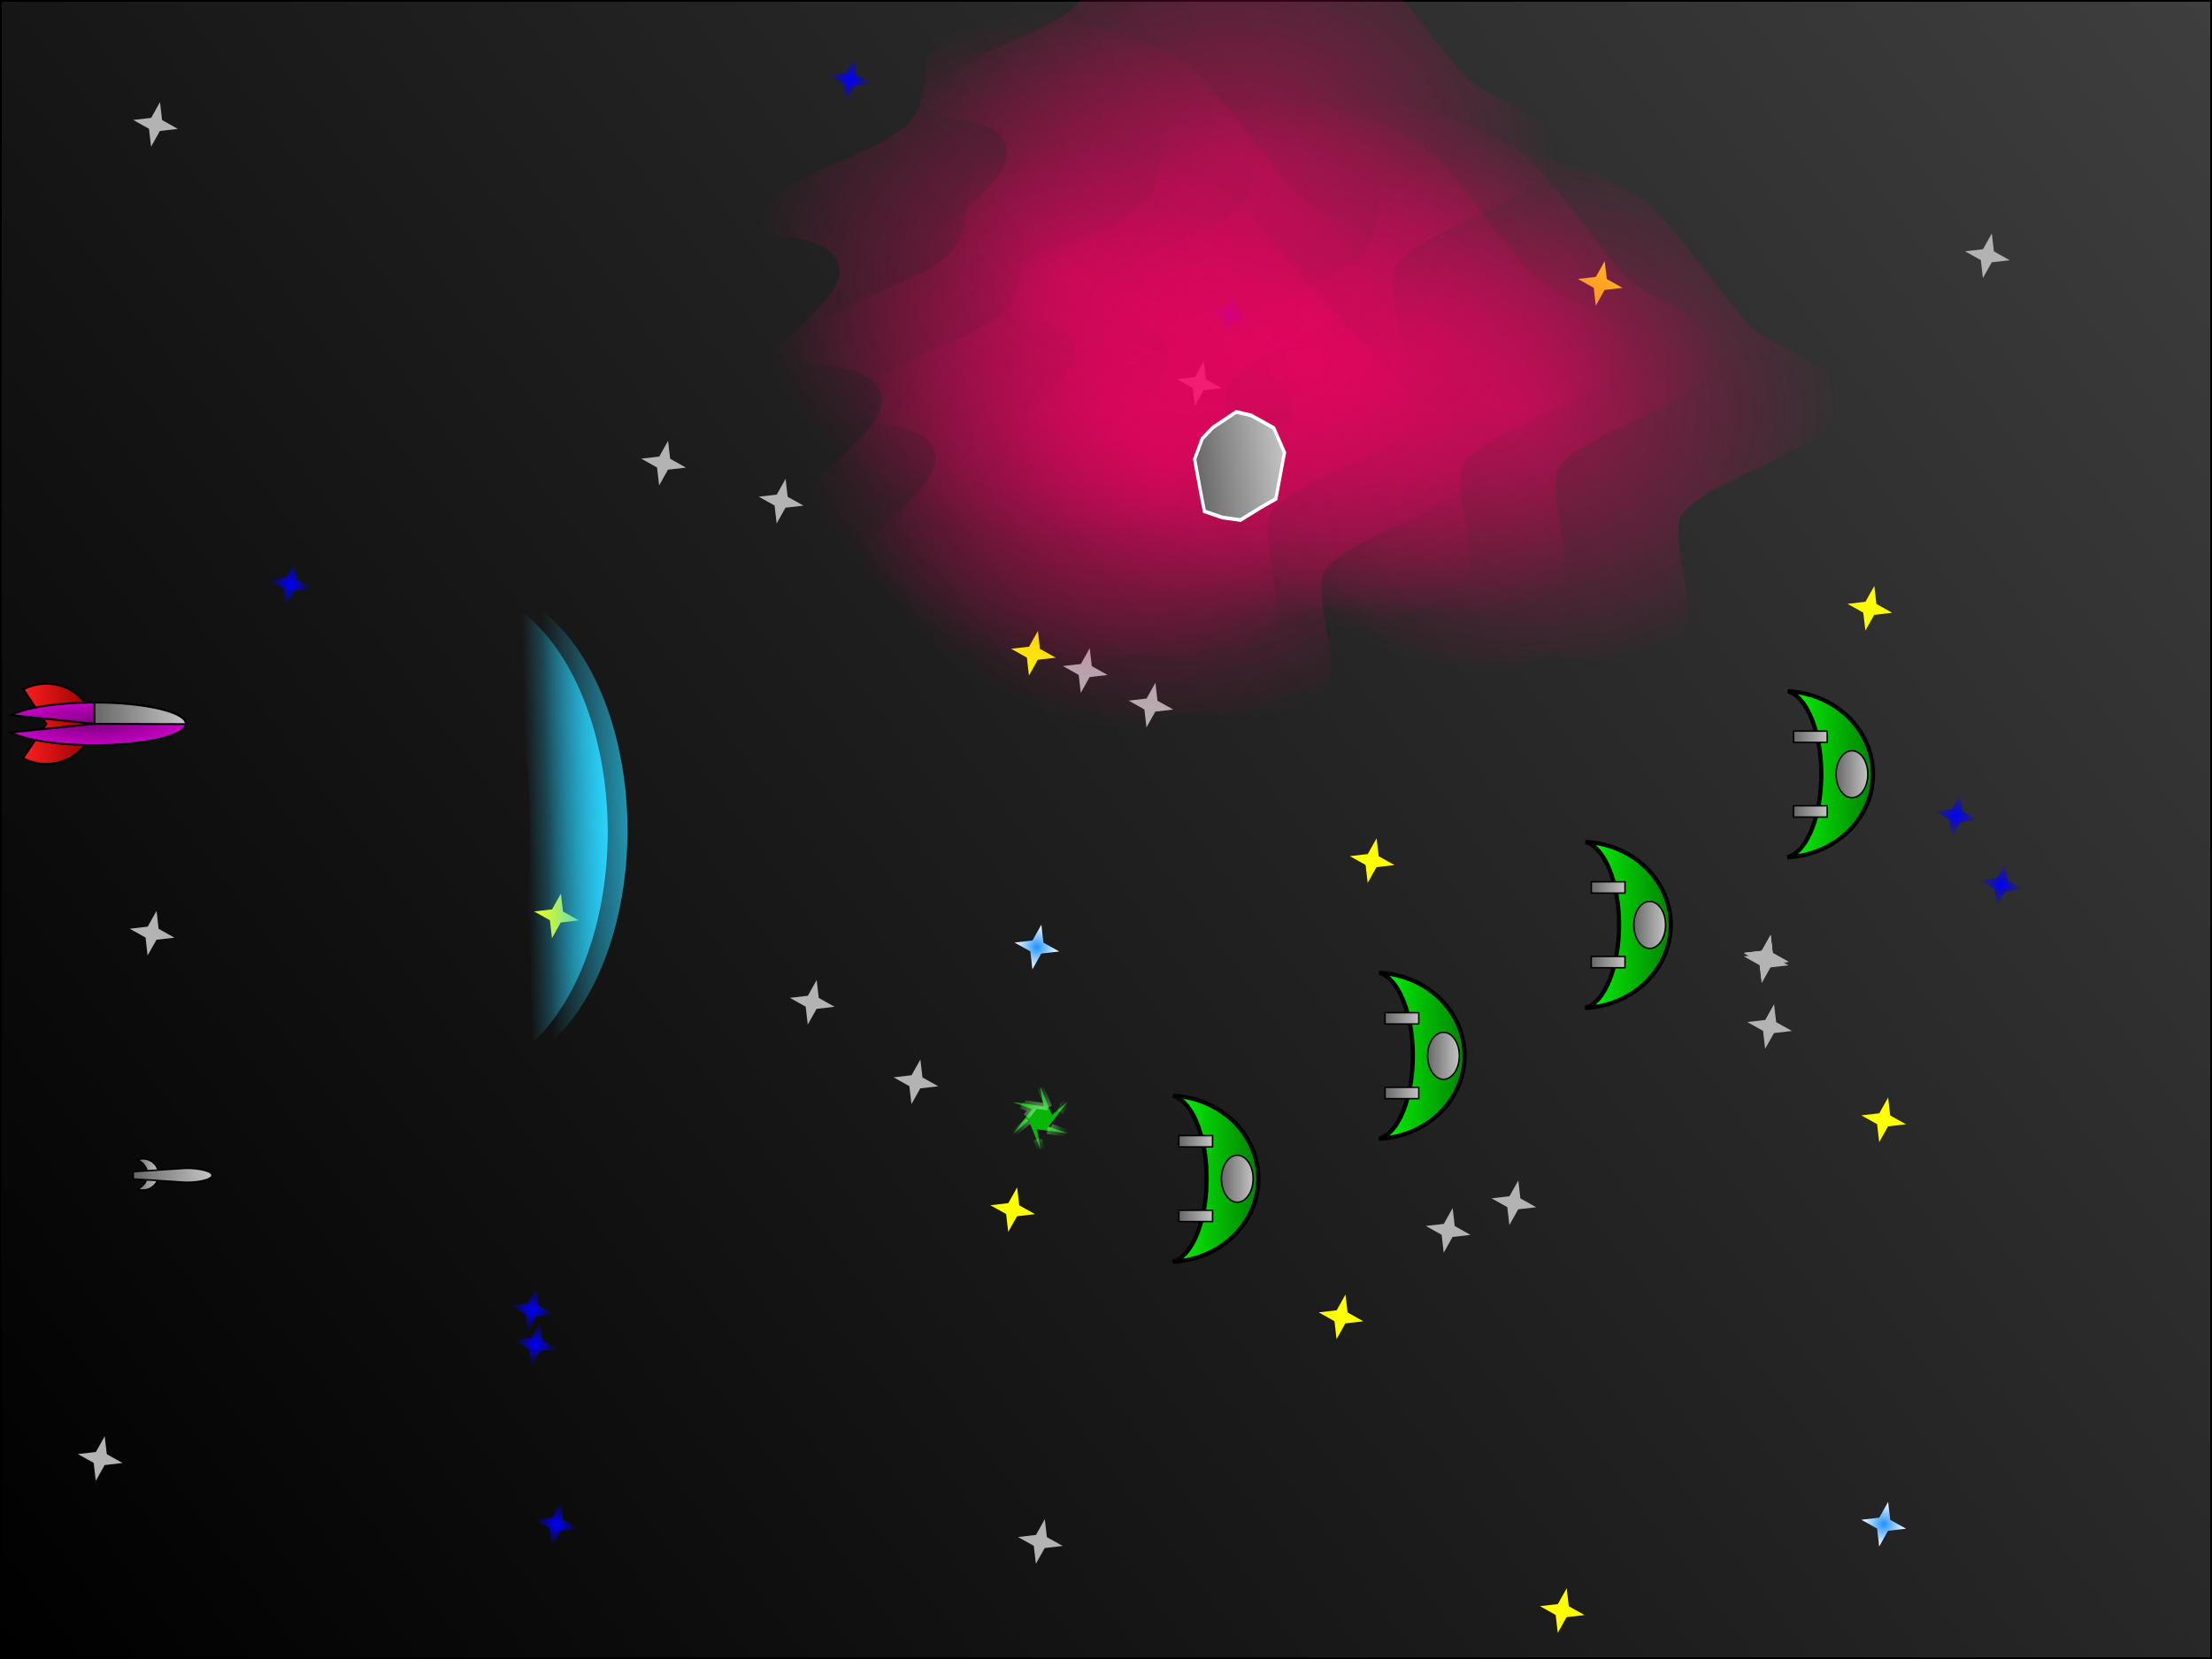 <?xml version="1.0" encoding="UTF-8" standalone="no"?>
<!-- Created with Inkscape (http://www.inkscape.org/) -->

<svg
   xmlns:osb="http://www.openswatchbook.org/uri/2009/osb"
   xmlns:dc="http://purl.org/dc/elements/1.1/"
   xmlns:cc="http://creativecommons.org/ns#"
   xmlns:rdf="http://www.w3.org/1999/02/22-rdf-syntax-ns#"
   xmlns:svg="http://www.w3.org/2000/svg"
   xmlns="http://www.w3.org/2000/svg"
   xmlns:xlink="http://www.w3.org/1999/xlink"
   xmlns:sodipodi="http://sodipodi.sourceforge.net/DTD/sodipodi-0.dtd"
   xmlns:inkscape="http://www.inkscape.org/namespaces/inkscape"
   width="640"
   height="480"
   viewBox="0 0 169.333 127"
   version="1.1"
   id="svg8"
   inkscape:version="0.92.2 (5c3e80d, 2017-08-06)"
   sodipodi:docname="ExampleScene.svg">
  <rect x="0" y="0" width="169.333" height="127" fill="#333333" stroke="none"/>
  <defs
     id="defs2">
    <linearGradient
       inkscape:collect="always"
       id="linearGradient3861">
      <stop
         style="stop-color:#d0ffcf;stop-opacity:1"
         offset="0"
         id="stop3857" />
      <stop
         style="stop-color:#65ff60;stop-opacity:0;"
         offset="1"
         id="stop3859" />
    </linearGradient>
    <linearGradient
       id="linearGradient1585"
       inkscape:collect="always">
      <stop
         id="stop1581"
         offset="0"
         style="stop-color:#2ad4ff;stop-opacity:0" />
      <stop
         id="stop1583"
         offset="1"
         style="stop-color:#2ad4ff;stop-opacity:0.683" />
    </linearGradient>
    <linearGradient
       inkscape:collect="always"
       id="linearGradient1300">
      <stop
         style="stop-color:#ff0066;stop-opacity:1;"
         offset="0"
         id="stop1296" />
      <stop
         style="stop-color:#ff0066;stop-opacity:0;"
         offset="1"
         id="stop1298" />
    </linearGradient>
    <linearGradient
       inkscape:collect="always"
       id="linearGradient1261">
      <stop
         style="stop-color:#2ad4ff;stop-opacity:0"
         offset="0"
         id="stop1257" />
      <stop
         style="stop-color:#2ad4ff;stop-opacity:1"
         offset="1"
         id="stop1259" />
    </linearGradient>
    <linearGradient
       inkscape:collect="always"
       id="linearGradient997">
      <stop
         style="stop-color:#07f807;stop-opacity:1"
         offset="0"
         id="stop993" />
      <stop
         style="stop-color:#008000;stop-opacity:1"
         offset="1"
         id="stop995" />
    </linearGradient>
    <linearGradient
       inkscape:collect="always"
       id="linearGradient28157">
      <stop
         style="stop-color:#ff1f1f;stop-opacity:1;"
         offset="0"
         id="stop28153" />
      <stop
         style="stop-color:#930000;stop-opacity:1"
         offset="1"
         id="stop28155" />
    </linearGradient>
    <linearGradient
       inkscape:collect="always"
       id="linearGradient28149">
      <stop
         style="stop-color:#800080;stop-opacity:1;"
         offset="0"
         id="stop28145" />
      <stop
         style="stop-color:#c600c6;stop-opacity:1"
         offset="1"
         id="stop28147" />
    </linearGradient>
    <linearGradient
       id="linearGradient28105"
       inkscape:collect="always">
      <stop
         id="stop28101"
         offset="0"
         style="stop-color:#1f93ff;stop-opacity:1" />
      <stop
         id="stop28103"
         offset="1"
         style="stop-color:#ffffff;stop-opacity:1" />
    </linearGradient>
    <linearGradient
       inkscape:collect="always"
       id="linearGradient28079">
      <stop
         style="stop-color:#0000ff;stop-opacity:1;"
         offset="0"
         id="stop28075" />
      <stop
         style="stop-color:#0000ff;stop-opacity:0;"
         offset="1"
         id="stop28077" />
    </linearGradient>
    <linearGradient
       id="linearGradient28047"
       inkscape:collect="always">
      <stop
         id="stop28043"
         offset="0"
         style="stop-color:#666666;stop-opacity:1;" />
      <stop
         id="stop28045"
         offset="1"
         style="stop-color:#c6c6c6;stop-opacity:1" />
    </linearGradient>
    <linearGradient
       inkscape:collect="always"
       id="linearGradient27694">
      <stop
         style="stop-color:#000000;stop-opacity:1"
         offset="0"
         id="stop27690" />
      <stop
         style="stop-color:#3e3e3e;stop-opacity:1"
         offset="1"
         id="stop27692" />
    </linearGradient>
    <linearGradient
       id="linearGradient27522"
       osb:paint="solid">
      <stop
         style="stop-color:#464646;stop-opacity:1;"
         offset="0"
         id="stop27520" />
    </linearGradient>
    <linearGradient
       inkscape:collect="always"
       id="linearGradient8369">
      <stop
         style="stop-color:#666666;stop-opacity:1;"
         offset="0"
         id="stop8365" />
      <stop
         style="stop-color:#666666;stop-opacity:0;"
         offset="1"
         id="stop8367" />
    </linearGradient>
    <linearGradient
       inkscape:collect="always"
       xlink:href="#linearGradient8369"
       id="linearGradient8371"
       x1="2.21"
       y1="189.09"
       x2="60.435"
       y2="189.09"
       gradientUnits="userSpaceOnUse" />
    <linearGradient
       inkscape:collect="always"
       xlink:href="#linearGradient27694"
       id="linearGradient27696"
       x1="0"
       y1="127"
       x2="169.333"
       y2="0"
       gradientUnits="userSpaceOnUse" />
    <linearGradient
       inkscape:collect="always"
       xlink:href="#linearGradient28047"
       id="linearGradient28041"
       x1="1.215"
       y1="189.079"
       x2="61.471"
       y2="189.079"
       gradientUnits="userSpaceOnUse" />
    <radialGradient
       inkscape:collect="always"
       xlink:href="#linearGradient28105"
       id="radialGradient28081"
       cx="144.198"
       cy="116.681"
       fx="144.198"
       fy="116.681"
       r="1.709"
       gradientUnits="userSpaceOnUse" />
    <radialGradient
       inkscape:collect="always"
       xlink:href="#linearGradient28079"
       id="radialGradient28083"
       cx="42.598"
       cy="116.681"
       fx="42.598"
       fy="116.681"
       r="1.709"
       gradientUnits="userSpaceOnUse" />
    <radialGradient
       inkscape:collect="always"
       xlink:href="#linearGradient28079"
       id="radialGradient28085"
       cx="94.192"
       cy="24.077"
       fx="94.192"
       fy="24.077"
       r="1.709"
       gradientUnits="userSpaceOnUse" />
    <radialGradient
       inkscape:collect="always"
       xlink:href="#linearGradient28079"
       id="radialGradient28087"
       cx="65.088"
       cy="6.085"
       fx="65.088"
       fy="6.085"
       r="1.709"
       gradientUnits="userSpaceOnUse" />
    <radialGradient
       inkscape:collect="always"
       xlink:href="#linearGradient28079"
       id="radialGradient28089"
       cx="22.225"
       cy="44.715"
       fx="22.225"
       fy="44.715"
       r="1.709"
       gradientUnits="userSpaceOnUse" />
    <radialGradient
       inkscape:collect="always"
       xlink:href="#linearGradient28079"
       id="radialGradient28091"
       cx="41.01"
       cy="102.923"
       fx="41.01"
       fy="102.923"
       r="1.709"
       gradientUnits="userSpaceOnUse" />
    <radialGradient
       inkscape:collect="always"
       xlink:href="#linearGradient28079"
       id="radialGradient28093"
       cx="40.746"
       cy="100.277"
       fx="40.746"
       fy="100.277"
       r="1.709"
       gradientUnits="userSpaceOnUse" />
    <radialGradient
       inkscape:collect="always"
       xlink:href="#linearGradient28105"
       id="radialGradient28095"
       cx="79.375"
       cy="72.496"
       fx="79.375"
       fy="72.496"
       r="1.709"
       gradientUnits="userSpaceOnUse" />
    <radialGradient
       inkscape:collect="always"
       xlink:href="#linearGradient28079"
       id="radialGradient28097"
       cx="149.754"
       cy="62.442"
       fx="149.754"
       fy="62.442"
       r="1.709"
       gradientUnits="userSpaceOnUse" />
    <radialGradient
       inkscape:collect="always"
       xlink:href="#linearGradient28079"
       id="radialGradient28099"
       cx="153.194"
       cy="67.733"
       fx="153.194"
       fy="67.733"
       r="1.709"
       gradientUnits="userSpaceOnUse" />
    <linearGradient
       inkscape:collect="always"
       xlink:href="#linearGradient28047"
       id="linearGradient28143"
       x1="13.328"
       y1="-62.13"
       x2="27.12"
       y2="-62.13"
       gradientUnits="userSpaceOnUse"
       gradientTransform="scale(0.883,1)" />
    <radialGradient
       inkscape:collect="always"
       xlink:href="#linearGradient28149"
       id="radialGradient28151"
       cx="13.494"
       cy="63.5"
       fx="13.494"
       fy="63.5"
       r="13.626"
       gradientTransform="matrix(0.874,0.003,-6.8927948e-4,0.214,0.161,49.898)"
       gradientUnits="userSpaceOnUse" />
    <linearGradient
       inkscape:collect="always"
       xlink:href="#linearGradient28157"
       id="linearGradient28159"
       x1="2.387"
       y1="63.5"
       x2="11.652"
       y2="63.5"
       gradientUnits="userSpaceOnUse" />
    <linearGradient
       inkscape:collect="always"
       xlink:href="#linearGradient997"
       id="linearGradient999"
       x1="182.421"
       y1="68.624"
       x2="198.325"
       y2="68.624"
       gradientUnits="userSpaceOnUse" />
    <linearGradient
       inkscape:collect="always"
       xlink:href="#linearGradient28047"
       id="linearGradient1015"
       x1="183.489"
       y1="61.873"
       x2="189.824"
       y2="61.873"
       gradientUnits="userSpaceOnUse" />
    <linearGradient
       inkscape:collect="always"
       xlink:href="#linearGradient28047"
       id="linearGradient1013"
       x1="183.489"
       y1="75.319"
       x2="189.824"
       y2="75.319"
       gradientUnits="userSpaceOnUse" />
    <linearGradient
       inkscape:collect="always"
       xlink:href="#linearGradient28047"
       id="linearGradient1017"
       x1="191.153"
       y1="68.624"
       x2="197.136"
       y2="68.624"
       gradientUnits="userSpaceOnUse" />
    <linearGradient
       inkscape:collect="always"
       xlink:href="#linearGradient997"
       id="linearGradient1090"
       gradientUnits="userSpaceOnUse"
       x1="182.421"
       y1="68.624"
       x2="198.325"
       y2="68.624" />
    <linearGradient
       inkscape:collect="always"
       xlink:href="#linearGradient28047"
       id="linearGradient1015-0"
       x1="183.489"
       y1="61.873"
       x2="189.824"
       y2="61.873"
       gradientUnits="userSpaceOnUse" />
    <linearGradient
       inkscape:collect="always"
       xlink:href="#linearGradient28047"
       id="linearGradient1013-7"
       x1="183.489"
       y1="75.319"
       x2="189.824"
       y2="75.319"
       gradientUnits="userSpaceOnUse" />
    <linearGradient
       inkscape:collect="always"
       xlink:href="#linearGradient28047"
       id="linearGradient1017-9"
       x1="191.153"
       y1="68.624"
       x2="197.136"
       y2="68.624"
       gradientUnits="userSpaceOnUse" />
    <linearGradient
       inkscape:collect="always"
       xlink:href="#linearGradient997"
       id="linearGradient1160"
       gradientUnits="userSpaceOnUse"
       x1="182.421"
       y1="68.624"
       x2="198.325"
       y2="68.624" />
    <linearGradient
       inkscape:collect="always"
       xlink:href="#linearGradient28047"
       id="linearGradient1015-3"
       x1="183.489"
       y1="61.873"
       x2="189.824"
       y2="61.873"
       gradientUnits="userSpaceOnUse" />
    <linearGradient
       inkscape:collect="always"
       xlink:href="#linearGradient28047"
       id="linearGradient1013-2"
       x1="183.489"
       y1="75.319"
       x2="189.824"
       y2="75.319"
       gradientUnits="userSpaceOnUse" />
    <linearGradient
       inkscape:collect="always"
       xlink:href="#linearGradient28047"
       id="linearGradient1017-1"
       x1="191.153"
       y1="68.624"
       x2="197.136"
       y2="68.624"
       gradientUnits="userSpaceOnUse" />
    <linearGradient
       inkscape:collect="always"
       xlink:href="#linearGradient997"
       id="linearGradient1195"
       gradientUnits="userSpaceOnUse"
       x1="182.421"
       y1="68.624"
       x2="198.325"
       y2="68.624" />
    <linearGradient
       inkscape:collect="always"
       xlink:href="#linearGradient28047"
       id="linearGradient1015-08"
       x1="183.489"
       y1="61.873"
       x2="189.824"
       y2="61.873"
       gradientUnits="userSpaceOnUse" />
    <linearGradient
       inkscape:collect="always"
       xlink:href="#linearGradient28047"
       id="linearGradient1013-5"
       x1="183.489"
       y1="75.319"
       x2="189.824"
       y2="75.319"
       gradientUnits="userSpaceOnUse" />
    <linearGradient
       inkscape:collect="always"
       xlink:href="#linearGradient28047"
       id="linearGradient1017-90"
       x1="191.153"
       y1="68.624"
       x2="197.136"
       y2="68.624"
       gradientUnits="userSpaceOnUse" />
    <linearGradient
       inkscape:collect="always"
       xlink:href="#linearGradient997"
       id="linearGradient1230"
       gradientUnits="userSpaceOnUse"
       x1="182.421"
       y1="68.624"
       x2="198.325"
       y2="68.624" />
    <linearGradient
       inkscape:collect="always"
       xlink:href="#linearGradient1261"
       id="linearGradient1267"
       x1="152.074"
       y1="240.847"
       x2="176.053"
       y2="240.273"
       gradientUnits="userSpaceOnUse" />
    <linearGradient
       gradientTransform="matrix(0.265,0,0,0.265,1.587,0)"
       inkscape:collect="always"
       xlink:href="#linearGradient1585"
       id="linearGradient1267-4"
       x1="152.074"
       y1="240.847"
       x2="176.053"
       y2="240.273"
       gradientUnits="userSpaceOnUse" />
    <radialGradient
       inkscape:collect="always"
       xlink:href="#linearGradient1300"
       id="radialGradient1302"
       cx="69.64"
       cy="33.41"
       fx="69.64"
       fy="33.41"
       r="24.449"
       gradientTransform="matrix(1,0,0,0.838,0,5.416)"
       gradientUnits="userSpaceOnUse" />
    <radialGradient
       inkscape:collect="always"
       xlink:href="#linearGradient1300"
       id="radialGradient1302-3"
       cx="69.64"
       cy="33.41"
       fx="69.64"
       fy="33.41"
       r="24.449"
       gradientTransform="matrix(1,0,0,0.838,1.109385e-6,5.416)"
       gradientUnits="userSpaceOnUse" />
    <radialGradient
       inkscape:collect="always"
       xlink:href="#linearGradient1300"
       id="radialGradient1302-1"
       cx="69.64"
       cy="33.41"
       fx="69.64"
       fy="33.41"
       r="24.449"
       gradientTransform="matrix(1,0,0,0.838,1.109385e-6,5.416)"
       gradientUnits="userSpaceOnUse" />
    <radialGradient
       inkscape:collect="always"
       xlink:href="#linearGradient1300"
       id="radialGradient1302-5"
       cx="69.64"
       cy="33.41"
       fx="69.64"
       fy="33.41"
       r="24.449"
       gradientTransform="matrix(1,0,0,0.838,1.109385e-6,5.416)"
       gradientUnits="userSpaceOnUse" />
    <radialGradient
       inkscape:collect="always"
       xlink:href="#linearGradient1300"
       id="radialGradient1302-2"
       cx="69.64"
       cy="33.41"
       fx="69.64"
       fy="33.41"
       r="24.449"
       gradientTransform="matrix(1,0,0,0.838,1.109385e-6,5.416)"
       gradientUnits="userSpaceOnUse" />
    <radialGradient
       inkscape:collect="always"
       xlink:href="#linearGradient1300"
       id="radialGradient1302-4"
       cx="69.64"
       cy="33.41"
       fx="69.64"
       fy="33.41"
       r="24.449"
       gradientTransform="matrix(1,0,0,0.838,1.109385e-6,5.416)"
       gradientUnits="userSpaceOnUse" />
    <radialGradient
       inkscape:collect="always"
       xlink:href="#linearGradient1300"
       id="radialGradient1302-20"
       cx="69.64"
       cy="33.41"
       fx="69.64"
       fy="33.41"
       r="24.449"
       gradientTransform="matrix(1,0,0,0.838,1.109385e-6,5.416)"
       gradientUnits="userSpaceOnUse" />
    <linearGradient
       inkscape:collect="always"
       xlink:href="#linearGradient28047"
       id="linearGradient1563"
       x1="38.309"
       y1="345.754"
       x2="90.355"
       y2="345.754"
       gradientUnits="userSpaceOnUse" />
    <linearGradient
       inkscape:collect="always"
       xlink:href="#linearGradient28047"
       id="linearGradient1571"
       x1="10.564"
       y1="91.481"
       x2="14.783"
       y2="91.481"
       gradientUnits="userSpaceOnUse" />
    <radialGradient
       inkscape:collect="always"
       xlink:href="#linearGradient3861"
       id="radialGradient3863"
       cx="79.641"
       cy="85.57"
       fx="79.641"
       fy="85.57"
       r="2.292"
       gradientTransform="matrix(1,0,0,1.097,0,-8.303)"
       gradientUnits="userSpaceOnUse" />
  </defs>
  <sodipodi:namedview
     id="base"
     pagecolor="#ffffff"
     bordercolor="#666666"
     borderopacity="1.0"
     inkscape:pageopacity="0.0"
     inkscape:pageshadow="2"
     inkscape:zoom="1.2325395"
     inkscape:cx="287.54863"
     inkscape:cy="204.71558"
     inkscape:document-units="px"
     inkscape:current-layer="layer8"
     showgrid="false"
     units="px"
     inkscape:pagecheckerboard="false"
     inkscape:snap-grids="false"
     inkscape:snap-page="true"
     inkscape:window-width="1366"
     inkscape:window-height="705"
     inkscape:window-x="-8"
     inkscape:window-y="-8"
     inkscape:window-maximized="1" />
  <g
     inkscape:groupmode="layer"
     id="layer2"
     inkscape:label="Background"
     style="display:inline">
    <rect
       style="opacity:1;fill:url(#linearGradient27696);fill-opacity:1;stroke:#000000;stroke-width:0.265;stroke-miterlimit:4;stroke-dasharray:none;stroke-opacity:1"
       id="rect27688"
       width="169.333"
       height="127"
       x="0"
       y="0" />
    <path
       sodipodi:type="star"
       style="opacity:1;fill:#b3b3b3;fill-opacity:1;stroke:#000000;stroke-width:0;stroke-miterlimit:4;stroke-dasharray:none;stroke-opacity:1"
       id="path27698"
       sodipodi:sides="4"
       sodipodi:cx="11.90625"
       sodipodi:cy="9.5250006"
       sodipodi:r1="0.60227048"
       sodipodi:r2="1.7424737"
       sodipodi:arg1="0.98279365"
       sodipodi:arg2="1.7681918"
       inkscape:flatsided="false"
       inkscape:rounded="0"
       inkscape:randomized="0"
       d="M 12.24,10.026 11.565,11.234 11.405,9.859 10.198,9.183 11.572,9.024 12.248,7.816 12.407,9.191 13.615,9.867 Z"
       inkscape:transform-center-x="0.079196926"
       inkscape:transform-center-y="-0.028824383" />
    <path
       sodipodi:type="star"
       style="display:inline;opacity:1;fill:#b3b3b3;fill-opacity:1;stroke:#000000;stroke-width:0;stroke-miterlimit:4;stroke-dasharray:none;stroke-opacity:1"
       id="path27698-8"
       sodipodi:sides="4"
       sodipodi:cx="50.799999"
       sodipodi:cy="35.454166"
       sodipodi:r1="0.60227048"
       sodipodi:r2="1.7424738"
       sodipodi:arg1="0.98279365"
       sodipodi:arg2="1.7681918"
       inkscape:flatsided="false"
       inkscape:rounded="0"
       inkscape:randomized="0"
       d="m 51.134,35.955 -0.676,1.208 -0.159,-1.375 -1.208,-0.676 1.375,-0.159 0.676,-1.208 0.159,1.375 1.208,0.676 z"
       inkscape:transform-center-x="0.079196926"
       inkscape:transform-center-y="-0.028824383" />
    <path
       sodipodi:type="star"
       style="display:inline;opacity:1;fill:#b3b3b3;fill-opacity:1;stroke:#000000;stroke-width:0;stroke-miterlimit:4;stroke-dasharray:none;stroke-opacity:1"
       id="path27698-2"
       sodipodi:sides="4"
       sodipodi:cx="83.07917"
       sodipodi:cy="51.329166"
       sodipodi:r1="0.60227048"
       sodipodi:r2="1.7424738"
       sodipodi:arg1="0.98279365"
       sodipodi:arg2="1.7681918"
       inkscape:flatsided="false"
       inkscape:rounded="0"
       inkscape:randomized="0"
       d="m 83.413,51.83 -0.676,1.208 -0.159,-1.375 -1.208,-0.676 1.375,-0.159 0.676,-1.208 0.159,1.375 1.208,0.676 z"
       inkscape:transform-center-x="0.079196926"
       inkscape:transform-center-y="-0.028824383" />
    <path
       sodipodi:type="star"
       style="display:inline;opacity:1;fill:#b3b3b3;fill-opacity:1;stroke:#000000;stroke-width:0;stroke-miterlimit:4;stroke-dasharray:none;stroke-opacity:1"
       id="path27698-0"
       sodipodi:sides="4"
       sodipodi:cx="88.106247"
       sodipodi:cy="53.974998"
       sodipodi:r1="0.60227048"
       sodipodi:r2="1.7424738"
       sodipodi:arg1="0.98279365"
       sodipodi:arg2="1.7681918"
       inkscape:flatsided="false"
       inkscape:rounded="0"
       inkscape:randomized="0"
       d="m 88.44,54.476 -0.676,1.208 -0.159,-1.375 -1.208,-0.676 1.375,-0.159 0.676,-1.208 0.159,1.375 1.208,0.676 z"
       inkscape:transform-center-x="0.079196926"
       inkscape:transform-center-y="-0.028824383" />
    <path
       sodipodi:type="star"
       style="display:inline;opacity:1;fill:#ffff00;fill-opacity:1;stroke:#000000;stroke-width:0;stroke-miterlimit:4;stroke-dasharray:none;stroke-opacity:1"
       id="path27698-03"
       sodipodi:sides="4"
       sodipodi:cx="105.03958"
       sodipodi:cy="65.881248"
       sodipodi:r1="0.60227048"
       sodipodi:r2="1.7424738"
       sodipodi:arg1="0.98279365"
       sodipodi:arg2="1.7681918"
       inkscape:flatsided="false"
       inkscape:rounded="0"
       inkscape:randomized="0"
       d="m 105.374,66.382 -0.676,1.208 -0.159,-1.375 -1.208,-0.676 1.375,-0.159 0.676,-1.208 0.159,1.375 1.208,0.676 z"
       inkscape:transform-center-x="0.079196926"
       inkscape:transform-center-y="-0.028824383" />
    <path
       sodipodi:type="star"
       style="display:inline;opacity:1;fill:url(#radialGradient28095);fill-opacity:1;stroke:#000000;stroke-width:0;stroke-miterlimit:4;stroke-dasharray:none;stroke-opacity:1"
       id="path27698-9"
       sodipodi:sides="4"
       sodipodi:cx="79.375"
       sodipodi:cy="72.495834"
       sodipodi:r1="0.60227048"
       sodipodi:r2="1.7424738"
       sodipodi:arg1="0.98279365"
       sodipodi:arg2="1.7681918"
       inkscape:flatsided="false"
       inkscape:rounded="0"
       inkscape:randomized="0"
       d="m 79.709,72.997 -0.676,1.208 -0.159,-1.375 -1.208,-0.676 1.375,-0.159 0.676,-1.208 0.159,1.375 1.208,0.676 z"
       inkscape:transform-center-x="0.079196926"
       inkscape:transform-center-y="-0.028824383" />
    <path
       sodipodi:type="star"
       style="display:inline;opacity:1;fill:#b3b3b3;fill-opacity:1;stroke:#000000;stroke-width:0;stroke-miterlimit:4;stroke-dasharray:none;stroke-opacity:1"
       id="path27698-5"
       sodipodi:sides="4"
       sodipodi:cx="62.177082"
       sodipodi:cy="76.729164"
       sodipodi:r1="0.60227048"
       sodipodi:r2="1.7424738"
       sodipodi:arg1="0.98279365"
       sodipodi:arg2="1.7681918"
       inkscape:flatsided="false"
       inkscape:rounded="0"
       inkscape:randomized="0"
       d="m 62.511,77.23 -0.676,1.208 -0.159,-1.375 -1.208,-0.676 1.375,-0.159 0.676,-1.208 0.159,1.375 1.208,0.676 z"
       inkscape:transform-center-x="0.079196926"
       inkscape:transform-center-y="-0.028824383" />
    <path
       sodipodi:type="star"
       style="display:inline;opacity:1;fill:#b3b3b3;fill-opacity:1;stroke:#000000;stroke-width:0;stroke-miterlimit:4;stroke-dasharray:none;stroke-opacity:1"
       id="path27698-6"
       sodipodi:sides="4"
       sodipodi:cx="70.114586"
       sodipodi:cy="82.814583"
       sodipodi:r1="0.60227048"
       sodipodi:r2="1.7424738"
       sodipodi:arg1="0.98279365"
       sodipodi:arg2="1.7681918"
       inkscape:flatsided="false"
       inkscape:rounded="0"
       inkscape:randomized="0"
       d="m 70.449,83.316 -0.676,1.208 -0.159,-1.375 -1.208,-0.676 1.375,-0.159 0.676,-1.208 0.159,1.375 1.208,0.676 z"
       inkscape:transform-center-x="0.079196926"
       inkscape:transform-center-y="-0.028824383" />
    <path
       sodipodi:type="star"
       style="display:inline;opacity:1;fill:#b3b3b3;fill-opacity:1;stroke:#000000;stroke-width:0;stroke-miterlimit:4;stroke-dasharray:none;stroke-opacity:1"
       id="path27698-62"
       sodipodi:sides="4"
       sodipodi:cx="115.8875"
       sodipodi:cy="92.074997"
       sodipodi:r1="0.60227048"
       sodipodi:r2="1.7424738"
       sodipodi:arg1="0.98279365"
       sodipodi:arg2="1.7681918"
       inkscape:flatsided="false"
       inkscape:rounded="0"
       inkscape:randomized="0"
       d="m 116.222,92.576 -0.676,1.208 -0.159,-1.375 -1.208,-0.676 1.375,-0.159 0.676,-1.208 0.159,1.375 1.208,0.676 z"
       inkscape:transform-center-x="0.079196926"
       inkscape:transform-center-y="-0.028824383" />
    <path
       sodipodi:type="star"
       style="display:inline;opacity:1;fill:#b3b3b3;fill-opacity:1;stroke:#000000;stroke-width:0;stroke-miterlimit:4;stroke-dasharray:none;stroke-opacity:1"
       id="path27698-1"
       sodipodi:sides="4"
       sodipodi:cx="135.46667"
       sodipodi:cy="78.581253"
       sodipodi:r1="0.60227048"
       sodipodi:r2="1.7424738"
       sodipodi:arg1="0.98279365"
       sodipodi:arg2="1.7681918"
       inkscape:flatsided="false"
       inkscape:rounded="0"
       inkscape:randomized="0"
       d="m 135.801,79.082 -0.676,1.208 -0.159,-1.375 -1.208,-0.676 1.375,-0.159 0.676,-1.208 0.159,1.375 1.208,0.676 z"
       inkscape:transform-center-x="0.079196926"
       inkscape:transform-center-y="-0.028824383" />
    <path
       sodipodi:type="star"
       style="display:inline;opacity:1;fill:#b3b3b3;fill-opacity:1;stroke:#000000;stroke-width:0;stroke-miterlimit:4;stroke-dasharray:none;stroke-opacity:1"
       id="path27698-91"
       sodipodi:sides="4"
       sodipodi:cx="135.20209"
       sodipodi:cy="73.554169"
       sodipodi:r1="0.60227048"
       sodipodi:r2="1.7424738"
       sodipodi:arg1="0.98279365"
       sodipodi:arg2="1.7681918"
       inkscape:flatsided="false"
       inkscape:rounded="0"
       inkscape:randomized="0"
       d="m 135.536,74.055 -0.676,1.208 -0.159,-1.375 -1.208,-0.676 1.375,-0.159 0.676,-1.208 0.159,1.375 1.208,0.676 z"
       inkscape:transform-center-x="0.079196926"
       inkscape:transform-center-y="-0.028824383" />
    <path
       sodipodi:type="star"
       style="display:inline;opacity:1;fill:#b3b3b3;fill-opacity:1;stroke:#000000;stroke-width:0;stroke-miterlimit:4;stroke-dasharray:none;stroke-opacity:1"
       id="path27698-02"
       sodipodi:sides="4"
       sodipodi:cx="135.20209"
       sodipodi:cy="73.289581"
       sodipodi:r1="0.60227048"
       sodipodi:r2="1.7424738"
       sodipodi:arg1="0.98279365"
       sodipodi:arg2="1.7681918"
       inkscape:flatsided="false"
       inkscape:rounded="0"
       inkscape:randomized="0"
       d="m 135.536,73.791 -0.676,1.208 -0.159,-1.375 -1.208,-0.676 1.375,-0.159 0.676,-1.208 0.159,1.375 1.208,0.676 z"
       inkscape:transform-center-x="0.079196926"
       inkscape:transform-center-y="-0.028824383" />
    <path
       sodipodi:type="star"
       style="display:inline;opacity:1;fill:#b3b3b3;fill-opacity:1;stroke:#000000;stroke-width:0;stroke-miterlimit:4;stroke-dasharray:none;stroke-opacity:1"
       id="path27698-28"
       sodipodi:sides="4"
       sodipodi:cx="135.20209"
       sodipodi:cy="73.289581"
       sodipodi:r1="0.60227048"
       sodipodi:r2="1.7424738"
       sodipodi:arg1="0.98279365"
       sodipodi:arg2="1.7681918"
       inkscape:flatsided="false"
       inkscape:rounded="0"
       inkscape:randomized="0"
       d="m 135.536,73.791 -0.676,1.208 -0.159,-1.375 -1.208,-0.676 1.375,-0.159 0.676,-1.208 0.159,1.375 1.208,0.676 z"
       inkscape:transform-center-x="0.079196926"
       inkscape:transform-center-y="-0.028824383" />
    <path
       sodipodi:type="star"
       style="display:inline;opacity:1;fill:#b3b3b3;fill-opacity:1;stroke:#000000;stroke-width:0;stroke-miterlimit:4;stroke-dasharray:none;stroke-opacity:1"
       id="path27698-4"
       sodipodi:sides="4"
       sodipodi:cx="135.20209"
       sodipodi:cy="73.289581"
       sodipodi:r1="0.60227048"
       sodipodi:r2="1.7424738"
       sodipodi:arg1="0.98279365"
       sodipodi:arg2="1.7681918"
       inkscape:flatsided="false"
       inkscape:rounded="0"
       inkscape:randomized="0"
       d="m 135.536,73.791 -0.676,1.208 -0.159,-1.375 -1.208,-0.676 1.375,-0.159 0.676,-1.208 0.159,1.375 1.208,0.676 z"
       inkscape:transform-center-x="0.079196926"
       inkscape:transform-center-y="-0.028824383" />
    <path
       sodipodi:type="star"
       style="display:inline;opacity:1;fill:#ffff00;fill-opacity:1;stroke:#000000;stroke-width:0;stroke-miterlimit:4;stroke-dasharray:none;stroke-opacity:1"
       id="path27698-95"
       sodipodi:sides="4"
       sodipodi:cx="144.19792"
       sodipodi:cy="85.724998"
       sodipodi:r1="0.60227048"
       sodipodi:r2="1.7424738"
       sodipodi:arg1="0.98279365"
       sodipodi:arg2="1.7681918"
       inkscape:flatsided="false"
       inkscape:rounded="0"
       inkscape:randomized="0"
       d="m 144.532,86.226 -0.676,1.208 -0.159,-1.375 -1.208,-0.676 1.375,-0.159 0.676,-1.208 0.159,1.375 1.208,0.676 z"
       inkscape:transform-center-x="0.079196926"
       inkscape:transform-center-y="-0.028824383" />
    <path
       sodipodi:type="star"
       style="display:inline;opacity:1;fill:url(#radialGradient28099);fill-opacity:1;stroke:#000000;stroke-width:0;stroke-miterlimit:4;stroke-dasharray:none;stroke-opacity:1"
       id="path27698-68"
       sodipodi:sides="4"
       sodipodi:cx="153.19376"
       sodipodi:cy="67.73333"
       sodipodi:r1="0.60227048"
       sodipodi:r2="1.7424738"
       sodipodi:arg1="0.98279365"
       sodipodi:arg2="1.7681918"
       inkscape:flatsided="false"
       inkscape:rounded="0"
       inkscape:randomized="0"
       d="m 153.528,68.234 -0.676,1.208 -0.159,-1.375 -1.208,-0.676 1.375,-0.159 0.676,-1.208 0.159,1.375 1.208,0.676 z"
       inkscape:transform-center-x="0.079196926"
       inkscape:transform-center-y="-0.028824383" />
    <path
       sodipodi:type="star"
       style="display:inline;opacity:1;fill:url(#radialGradient28097);fill-opacity:1;stroke:#000000;stroke-width:0;stroke-miterlimit:4;stroke-dasharray:none;stroke-opacity:1"
       id="path27698-47"
       sodipodi:sides="4"
       sodipodi:cx="149.75417"
       sodipodi:cy="62.441666"
       sodipodi:r1="0.60227048"
       sodipodi:r2="1.7424738"
       sodipodi:arg1="0.98279365"
       sodipodi:arg2="1.7681918"
       inkscape:flatsided="false"
       inkscape:rounded="0"
       inkscape:randomized="0"
       d="m 150.088,62.943 -0.676,1.208 -0.159,-1.375 -1.208,-0.676 1.375,-0.159 0.676,-1.208 0.159,1.375 1.208,0.676 z"
       inkscape:transform-center-x="0.079196926"
       inkscape:transform-center-y="-0.028824383" />
    <path
       sodipodi:type="star"
       style="display:inline;opacity:1;fill:#b3b3b3;fill-opacity:1;stroke:#000000;stroke-width:0;stroke-miterlimit:4;stroke-dasharray:none;stroke-opacity:1"
       id="path27698-00"
       sodipodi:sides="4"
       sodipodi:cx="91.810417"
       sodipodi:cy="29.36875"
       sodipodi:r1="0.60227048"
       sodipodi:r2="1.7424738"
       sodipodi:arg1="0.98279365"
       sodipodi:arg2="1.7681918"
       inkscape:flatsided="false"
       inkscape:rounded="0"
       inkscape:randomized="0"
       d="m 92.144,29.87 -0.676,1.208 -0.159,-1.375 -1.208,-0.676 1.375,-0.159 0.676,-1.208 0.159,1.375 1.208,0.676 z"
       inkscape:transform-center-x="0.079196926"
       inkscape:transform-center-y="-0.028824383" />
    <path
       sodipodi:type="star"
       style="display:inline;opacity:1;fill:#ffff00;fill-opacity:1;stroke:#000000;stroke-width:0;stroke-miterlimit:4;stroke-dasharray:none;stroke-opacity:1"
       id="path27698-52"
       sodipodi:sides="4"
       sodipodi:cx="122.50208"
       sodipodi:cy="21.695833"
       sodipodi:r1="0.60227048"
       sodipodi:r2="1.7424738"
       sodipodi:arg1="0.98279365"
       sodipodi:arg2="1.7681918"
       inkscape:flatsided="false"
       inkscape:rounded="0"
       inkscape:randomized="0"
       d="m 122.836,22.197 -0.676,1.208 -0.159,-1.375 -1.208,-0.676 1.375,-0.159 0.676,-1.208 0.159,1.375 1.208,0.676 z"
       inkscape:transform-center-x="0.079196926"
       inkscape:transform-center-y="-0.028824383" />
    <path
       sodipodi:type="star"
       style="display:inline;opacity:1;fill:#ffff00;fill-opacity:1;stroke:#000000;stroke-width:0;stroke-miterlimit:4;stroke-dasharray:none;stroke-opacity:1"
       id="path27698-41"
       sodipodi:sides="4"
       sodipodi:cx="143.13959"
       sodipodi:cy="46.566666"
       sodipodi:r1="0.60227048"
       sodipodi:r2="1.7424738"
       sodipodi:arg1="0.98279365"
       sodipodi:arg2="1.7681918"
       inkscape:flatsided="false"
       inkscape:rounded="0"
       inkscape:randomized="0"
       d="m 143.474,47.068 -0.676,1.208 -0.159,-1.375 -1.208,-0.676 1.375,-0.159 0.676,-1.208 0.159,1.375 1.208,0.676 z"
       inkscape:transform-center-x="0.079196926"
       inkscape:transform-center-y="-0.028824383" />
    <path
       sodipodi:type="star"
       style="display:inline;opacity:1;fill:url(#radialGradient28093);fill-opacity:1;stroke:#000000;stroke-width:0;stroke-miterlimit:4;stroke-dasharray:none;stroke-opacity:1"
       id="path27698-85"
       sodipodi:sides="4"
       sodipodi:cx="40.745834"
       sodipodi:cy="100.27708"
       sodipodi:r1="0.60227048"
       sodipodi:r2="1.7424738"
       sodipodi:arg1="0.98279365"
       sodipodi:arg2="1.7681918"
       inkscape:flatsided="false"
       inkscape:rounded="0"
       inkscape:randomized="0"
       d="m 41.08,100.778 -0.676,1.208 -0.159,-1.375 -1.208,-0.676 1.375,-0.159 0.676,-1.208 0.159,1.375 1.208,0.676 z"
       inkscape:transform-center-x="0.079196926"
       inkscape:transform-center-y="-0.028824383" />
    <path
       sodipodi:type="star"
       style="display:inline;opacity:1;fill:url(#radialGradient28091);fill-opacity:1;stroke:#000000;stroke-width:0;stroke-miterlimit:4;stroke-dasharray:none;stroke-opacity:1"
       id="path27698-7"
       sodipodi:sides="4"
       sodipodi:cx="41.010418"
       sodipodi:cy="102.92292"
       sodipodi:r1="0.60227048"
       sodipodi:r2="1.7424738"
       sodipodi:arg1="0.98279365"
       sodipodi:arg2="1.7681918"
       inkscape:flatsided="false"
       inkscape:rounded="0"
       inkscape:randomized="0"
       d="m 41.344,103.424 -0.676,1.208 -0.159,-1.375 -1.208,-0.676 1.375,-0.159 0.676,-1.208 0.159,1.375 1.208,0.676 z"
       inkscape:transform-center-x="0.079196926"
       inkscape:transform-center-y="-0.028824383" />
    <path
       sodipodi:type="star"
       style="display:inline;opacity:1;fill:url(#radialGradient28089);fill-opacity:1;stroke:#000000;stroke-width:0;stroke-miterlimit:4;stroke-dasharray:none;stroke-opacity:1"
       id="path27698-04"
       sodipodi:sides="4"
       sodipodi:cx="22.225"
       sodipodi:cy="44.714584"
       sodipodi:r1="0.60227048"
       sodipodi:r2="1.7424738"
       sodipodi:arg1="0.98279365"
       sodipodi:arg2="1.7681918"
       inkscape:flatsided="false"
       inkscape:rounded="0"
       inkscape:randomized="0"
       d="m 22.559,45.216 -0.676,1.208 -0.159,-1.375 -1.208,-0.676 1.375,-0.159 0.676,-1.208 0.159,1.375 1.208,0.676 z"
       inkscape:transform-center-x="0.079196926"
       inkscape:transform-center-y="-0.028824383" />
    <path
       sodipodi:type="star"
       style="display:inline;opacity:1;fill:#ffff00;fill-opacity:1;stroke:#000000;stroke-width:0;stroke-miterlimit:4;stroke-dasharray:none;stroke-opacity:1"
       id="path27698-74"
       sodipodi:sides="4"
       sodipodi:cx="79.11042"
       sodipodi:cy="50.006248"
       sodipodi:r1="0.60227048"
       sodipodi:r2="1.7424738"
       sodipodi:arg1="0.98279365"
       sodipodi:arg2="1.7681918"
       inkscape:flatsided="false"
       inkscape:rounded="0"
       inkscape:randomized="0"
       d="m 79.445,50.507 -0.676,1.208 -0.159,-1.375 -1.208,-0.676 1.375,-0.159 0.676,-1.208 0.159,1.375 1.208,0.676 z"
       inkscape:transform-center-x="0.079196926"
       inkscape:transform-center-y="-0.028824383" />
    <path
       sodipodi:type="star"
       style="display:inline;opacity:1;fill:url(#radialGradient28085);fill-opacity:1;stroke:#000000;stroke-width:0;stroke-miterlimit:4;stroke-dasharray:none;stroke-opacity:1"
       id="path27698-82"
       sodipodi:sides="4"
       sodipodi:cx="94.191666"
       sodipodi:cy="24.077084"
       sodipodi:r1="0.60227048"
       sodipodi:r2="1.7424738"
       sodipodi:arg1="0.98279365"
       sodipodi:arg2="1.7681918"
       inkscape:flatsided="false"
       inkscape:rounded="0"
       inkscape:randomized="0"
       d="m 94.526,24.578 -0.676,1.208 -0.159,-1.375 -1.208,-0.676 1.375,-0.159 0.676,-1.208 0.159,1.375 1.208,0.676 z"
       inkscape:transform-center-x="0.079196926"
       inkscape:transform-center-y="-0.028824383" />
    <path
       sodipodi:type="star"
       style="display:inline;opacity:1;fill:#b3b3b3;fill-opacity:1;stroke:#000000;stroke-width:0;stroke-miterlimit:4;stroke-dasharray:none;stroke-opacity:1"
       id="path27698-96"
       sodipodi:sides="4"
       sodipodi:cx="59.795834"
       sodipodi:cy="38.364582"
       sodipodi:r1="0.60227048"
       sodipodi:r2="1.7424738"
       sodipodi:arg1="0.98279365"
       sodipodi:arg2="1.7681918"
       inkscape:flatsided="false"
       inkscape:rounded="0"
       inkscape:randomized="0"
       d="m 60.13,38.866 -0.676,1.208 -0.159,-1.375 -1.208,-0.676 1.375,-0.159 0.676,-1.208 0.159,1.375 1.208,0.676 z"
       inkscape:transform-center-x="0.079196926"
       inkscape:transform-center-y="-0.028824383" />
    <path
       sodipodi:type="star"
       style="display:inline;opacity:1;fill:#ffff00;fill-opacity:1;stroke:#000000;stroke-width:0;stroke-miterlimit:4;stroke-dasharray:none;stroke-opacity:1"
       id="path27698-24"
       sodipodi:sides="4"
       sodipodi:cx="77.522919"
       sodipodi:cy="92.604164"
       sodipodi:r1="0.60227048"
       sodipodi:r2="1.7424738"
       sodipodi:arg1="0.98279365"
       sodipodi:arg2="1.7681918"
       inkscape:flatsided="false"
       inkscape:rounded="0"
       inkscape:randomized="0"
       d="m 77.857,93.105 -0.676,1.208 -0.159,-1.375 -1.208,-0.676 1.375,-0.159 0.676,-1.208 0.159,1.375 1.208,0.676 z"
       inkscape:transform-center-x="0.079196926"
       inkscape:transform-center-y="-0.028824383" />
    <path
       sodipodi:type="star"
       style="display:inline;opacity:1;fill:#ffff00;fill-opacity:1;stroke:#000000;stroke-width:0;stroke-miterlimit:4;stroke-dasharray:none;stroke-opacity:1"
       id="path27698-87"
       sodipodi:sides="4"
       sodipodi:cx="102.65833"
       sodipodi:cy="100.80625"
       sodipodi:r1="0.60227048"
       sodipodi:r2="1.7424738"
       sodipodi:arg1="0.98279365"
       sodipodi:arg2="1.7681918"
       inkscape:flatsided="false"
       inkscape:rounded="0"
       inkscape:randomized="0"
       d="m 102.992,101.307 -0.676,1.208 -0.159,-1.375 -1.208,-0.676 1.375,-0.159 0.676,-1.208 0.159,1.375 1.208,0.676 z"
       inkscape:transform-center-x="0.079196926"
       inkscape:transform-center-y="-0.028824383" />
    <path
       sodipodi:type="star"
       style="display:inline;opacity:1;fill:#b3b3b3;fill-opacity:1;stroke:#000000;stroke-width:0;stroke-miterlimit:4;stroke-dasharray:none;stroke-opacity:1"
       id="path27698-14"
       sodipodi:sides="4"
       sodipodi:cx="110.86042"
       sodipodi:cy="94.191666"
       sodipodi:r1="0.60227048"
       sodipodi:r2="1.7424738"
       sodipodi:arg1="0.98279365"
       sodipodi:arg2="1.7681918"
       inkscape:flatsided="false"
       inkscape:rounded="0"
       inkscape:randomized="0"
       d="m 111.195,94.693 -0.676,1.208 -0.159,-1.375 -1.208,-0.676 1.375,-0.159 0.676,-1.208 0.159,1.375 1.208,0.676 z"
       inkscape:transform-center-x="0.079196926"
       inkscape:transform-center-y="-0.028824383" />
    <path
       sodipodi:type="star"
       style="display:inline;opacity:1;fill:#b3b3b3;fill-opacity:1;stroke:#000000;stroke-width:0;stroke-miterlimit:4;stroke-dasharray:none;stroke-opacity:1"
       id="path27698-18"
       sodipodi:sides="4"
       sodipodi:cx="152.13542"
       sodipodi:cy="19.579166"
       sodipodi:r1="0.60227048"
       sodipodi:r2="1.7424738"
       sodipodi:arg1="0.98279365"
       sodipodi:arg2="1.7681918"
       inkscape:flatsided="false"
       inkscape:rounded="0"
       inkscape:randomized="0"
       d="m 152.47,20.08 -0.676,1.208 -0.159,-1.375 -1.208,-0.676 1.375,-0.159 0.676,-1.208 0.159,1.375 1.208,0.676 z"
       inkscape:transform-center-x="0.079196926"
       inkscape:transform-center-y="-0.028824383" />
    <path
       sodipodi:type="star"
       style="display:inline;opacity:1;fill:url(#radialGradient28081);fill-opacity:1.0;stroke:#000000;stroke-width:0;stroke-miterlimit:4;stroke-dasharray:none;stroke-opacity:1"
       id="path27698-97"
       sodipodi:sides="4"
       sodipodi:cx="144.19792"
       sodipodi:cy="116.68125"
       sodipodi:r1="0.60227048"
       sodipodi:r2="1.7424738"
       sodipodi:arg1="0.98279365"
       sodipodi:arg2="1.7681918"
       inkscape:flatsided="false"
       inkscape:rounded="0"
       inkscape:randomized="0"
       d="m 144.532,117.182 -0.676,1.208 -0.159,-1.375 -1.208,-0.676 1.375,-0.159 0.676,-1.208 0.159,1.375 1.208,0.676 z"
       inkscape:transform-center-x="0.079196926"
       inkscape:transform-center-y="-0.028824383" />
    <path
       sodipodi:type="star"
       style="display:inline;opacity:1;fill:url(#radialGradient28083);fill-opacity:1;stroke:#000000;stroke-width:0;stroke-miterlimit:4;stroke-dasharray:none;stroke-opacity:1"
       id="path27698-07"
       sodipodi:sides="4"
       sodipodi:cx="42.597916"
       sodipodi:cy="116.68125"
       sodipodi:r1="0.60227048"
       sodipodi:r2="1.7424738"
       sodipodi:arg1="0.98279365"
       sodipodi:arg2="1.7681918"
       inkscape:flatsided="false"
       inkscape:rounded="0"
       inkscape:randomized="0"
       d="m 42.932,117.182 -0.676,1.208 -0.159,-1.375 -1.208,-0.676 1.375,-0.159 0.676,-1.208 0.159,1.375 1.208,0.676 z"
       inkscape:transform-center-x="0.079196926"
       inkscape:transform-center-y="-0.028824383" />
    <path
       sodipodi:type="star"
       style="display:inline;opacity:1;fill:#b3b3b3;fill-opacity:1;stroke:#000000;stroke-width:0;stroke-miterlimit:4;stroke-dasharray:none;stroke-opacity:1"
       id="path27698-22"
       sodipodi:sides="4"
       sodipodi:cx="7.6729169"
       sodipodi:cy="111.65417"
       sodipodi:r1="0.60227048"
       sodipodi:r2="1.7424738"
       sodipodi:arg1="0.98279365"
       sodipodi:arg2="1.7681918"
       inkscape:flatsided="false"
       inkscape:rounded="0"
       inkscape:randomized="0"
       d="m 8.007,112.155 -0.676,1.208 -0.159,-1.375 -1.208,-0.676 1.375,-0.159 0.676,-1.208 0.159,1.375 1.208,0.676 z"
       inkscape:transform-center-x="0.079196926"
       inkscape:transform-center-y="-0.028824383" />
    <path
       sodipodi:type="star"
       style="display:inline;opacity:1;fill:#b3b3b3;fill-opacity:1;stroke:#000000;stroke-width:0;stroke-miterlimit:4;stroke-dasharray:none;stroke-opacity:1"
       id="path27698-42"
       sodipodi:sides="4"
       sodipodi:cx="11.641667"
       sodipodi:cy="71.4375"
       sodipodi:r1="0.60227048"
       sodipodi:r2="1.7424738"
       sodipodi:arg1="0.98279365"
       sodipodi:arg2="1.7681918"
       inkscape:flatsided="false"
       inkscape:rounded="0"
       inkscape:randomized="0"
       d="m 11.976,71.939 -0.676,1.208 -0.159,-1.375 -1.208,-0.676 1.375,-0.159 0.676,-1.208 0.159,1.375 1.208,0.676 z"
       inkscape:transform-center-x="0.079196926"
       inkscape:transform-center-y="-0.028824383" />
    <path
       sodipodi:type="star"
       style="display:inline;opacity:1;fill:#ffff00;fill-opacity:1;stroke:#000000;stroke-width:0;stroke-miterlimit:4;stroke-dasharray:none;stroke-opacity:1"
       id="path27698-43"
       sodipodi:sides="4"
       sodipodi:cx="42.597916"
       sodipodi:cy="70.114586"
       sodipodi:r1="0.60227048"
       sodipodi:r2="1.7424738"
       sodipodi:arg1="0.98279365"
       sodipodi:arg2="1.7681918"
       inkscape:flatsided="false"
       inkscape:rounded="0"
       inkscape:randomized="0"
       d="m 42.932,70.616 -0.676,1.208 -0.159,-1.375 -1.208,-0.676 1.375,-0.159 0.676,-1.208 0.159,1.375 1.208,0.676 z"
       inkscape:transform-center-x="0.079196926"
       inkscape:transform-center-y="-0.028824383" />
    <path
       sodipodi:type="star"
       style="display:inline;opacity:1;fill:#b3b3b3;fill-opacity:1;stroke:#000000;stroke-width:0;stroke-miterlimit:4;stroke-dasharray:none;stroke-opacity:1"
       id="path27698-437"
       sodipodi:sides="4"
       sodipodi:cx="79.63958"
       sodipodi:cy="118.00417"
       sodipodi:r1="0.60227048"
       sodipodi:r2="1.7424738"
       sodipodi:arg1="0.98279365"
       sodipodi:arg2="1.7681918"
       inkscape:flatsided="false"
       inkscape:rounded="0"
       inkscape:randomized="0"
       d="m 79.974,118.505 -0.676,1.208 -0.159,-1.375 -1.208,-0.676 1.375,-0.159 0.676,-1.208 0.159,1.375 1.208,0.676 z"
       inkscape:transform-center-x="0.079196926"
       inkscape:transform-center-y="-0.028824383" />
    <path
       sodipodi:type="star"
       style="display:inline;opacity:1;fill:#ffff00;fill-opacity:1;stroke:#000000;stroke-width:0;stroke-miterlimit:4;stroke-dasharray:none;stroke-opacity:1"
       id="path27698-3"
       sodipodi:sides="4"
       sodipodi:cx="119.59167"
       sodipodi:cy="123.29583"
       sodipodi:r1="0.60227048"
       sodipodi:r2="1.7424738"
       sodipodi:arg1="0.98279365"
       sodipodi:arg2="1.7681918"
       inkscape:flatsided="false"
       inkscape:rounded="0"
       inkscape:randomized="0"
       d="m 119.926,123.797 -0.676,1.208 -0.159,-1.375 -1.208,-0.676 1.375,-0.159 0.676,-1.208 0.159,1.375 1.208,0.676 z"
       inkscape:transform-center-x="0.079196926"
       inkscape:transform-center-y="-0.028824383" />
    <path
       sodipodi:type="star"
       style="display:inline;opacity:1;fill:url(#radialGradient28087);fill-opacity:1;stroke:#000000;stroke-width:0;stroke-miterlimit:4;stroke-dasharray:none;stroke-opacity:1"
       id="path27698-93"
       sodipodi:sides="4"
       sodipodi:cx="65.087502"
       sodipodi:cy="6.0854168"
       sodipodi:r1="0.60227048"
       sodipodi:r2="1.7424738"
       sodipodi:arg1="0.98279365"
       sodipodi:arg2="1.7681918"
       inkscape:flatsided="false"
       inkscape:rounded="0"
       inkscape:randomized="0"
       d="M 65.422,6.587 64.746,7.794 64.586,6.419 63.379,5.744 l 1.375,-0.159 0.676,-1.208 0.159,1.375 1.208,0.676 z"
       inkscape:transform-center-x="0.079196926"
       inkscape:transform-center-y="-0.028824383" />
  </g>
  <g
     inkscape:groupmode="layer"
     id="layer9"
     inkscape:label="AlienBullet">
    <path
       sodipodi:type="star"
       style="opacity:0.683;fill:#00ff00;fill-opacity:1;stroke:url(#radialGradient3863);stroke-width:0.529;stroke-miterlimit:4;stroke-dasharray:1.588, 1.588;stroke-dashoffset:0;stroke-opacity:1"
       id="path3855"
       sodipodi:sides="6"
       sodipodi:cx="79.640785"
       sodipodi:cy="85.569611"
       sodipodi:r1="2.413461"
       sodipodi:r2="0.9162936"
       sodipodi:arg1="0.5170999"
       sodipodi:arg2="1.8553597"
       inkscape:flatsided="false"
       inkscape:rounded="0"
       inkscape:randomized="0"
       d="m 81.739,86.763 -2.355,-0.314 0.273,1.534 -0.906,-2.196 -1.192,1.003 1.449,-1.883 -1.465,-0.531 2.355,0.314 -0.273,-1.534 0.906,2.196 1.192,-1.003 -1.449,1.883 z" />
  </g>
  <g
     inkscape:groupmode="layer"
     id="layer6"
     inkscape:label="NebulaCloud">
    <path
       sodipodi:type="star"
       style="opacity:0.511;fill:url(#radialGradient1302);fill-opacity:1;stroke:#d7f4ee;stroke-width:0;stroke-miterlimit:4;stroke-dasharray:none;stroke-opacity:1"
       id="path1294"
       sodipodi:sides="7"
       sodipodi:cx="68.250099"
       sodipodi:cy="33.468342"
       sodipodi:r1="22.159565"
       sodipodi:r2="17.301203"
       sodipodi:arg1="0.81671923"
       sodipodi:arg2="1.2655182"
       inkscape:flatsided="false"
       inkscape:rounded="0.32837433"
       inkscape:randomized="0.16958547"
       d="m 81.427,51.801 c -2.039,2.527 -6.995,0.265 -10.151,0.554 -3.156,0.29 -1.196,1.256 -4.706,1.519 -3.51,0.263 -8.311,-1.821 -11.162,-2.943 -2.851,-1.122 -8.357,-4.843 -10.016,-7.982 -1.659,-3.139 7.509,-7.373 6.546,-10.565 -0.964,-3.192 -7.84,-1.177 -5.886,-4.113 1.954,-2.935 9.154,-4.389 11.303,-6.768 2.149,-2.379 0.207,-6.847 3.256,-7.597 3.049,-0.75 4.863,-1.463 8.088,-0.557 3.226,0.907 8.596,2.292 10.817,4.511 2.221,2.219 5.206,6.504 7.213,8.808 2.007,2.304 7.133,2.909 7.357,6.276 0.224,3.367 -12.098,6.117 -12.497,9.123 -0.399,3.007 1.877,7.207 -0.162,9.733 z"
       inkscape:transform-center-x="1.8800321"
       inkscape:transform-center-y="0.0036843529"
       transform="translate(12.252,-12.13)" />
    <path
       sodipodi:type="star"
       style="opacity:0.511;fill:url(#radialGradient1302-3);fill-opacity:1;stroke:#d7f4ee;stroke-width:0;stroke-miterlimit:4;stroke-dasharray:none;stroke-opacity:1"
       id="path1294-1"
       sodipodi:sides="7"
       sodipodi:cx="68.250099"
       sodipodi:cy="33.468342"
       sodipodi:r1="22.159565"
       sodipodi:r2="17.301203"
       sodipodi:arg1="0.81671923"
       sodipodi:arg2="1.2655182"
       inkscape:flatsided="false"
       inkscape:rounded="0.32837433"
       inkscape:randomized="0.16958547"
       d="m 81.427,51.801 c -2.039,2.527 -6.995,0.265 -10.151,0.554 -3.156,0.29 -1.196,1.256 -4.706,1.519 -3.51,0.263 -8.311,-1.821 -11.162,-2.943 -2.851,-1.122 -8.357,-4.843 -10.016,-7.982 -1.659,-3.139 7.509,-7.373 6.546,-10.565 -0.964,-3.192 -7.84,-1.177 -5.886,-4.113 1.954,-2.935 9.154,-4.389 11.303,-6.768 2.149,-2.379 0.207,-6.847 3.256,-7.597 3.049,-0.75 4.863,-1.463 8.088,-0.557 3.226,0.907 8.596,2.292 10.817,4.511 2.221,2.219 5.206,6.504 7.213,8.808 2.007,2.304 7.133,2.909 7.357,6.276 0.224,3.367 -12.098,6.117 -12.497,9.123 -0.399,3.007 1.877,7.207 -0.162,9.733 z"
       inkscape:transform-center-x="1.8800321"
       inkscape:transform-center-y="0.0036843529"
       transform="translate(30.239,-5.985)" />
    <path
       sodipodi:type="star"
       style="opacity:0.511;fill:url(#radialGradient1302-1);fill-opacity:1;stroke:#d7f4ee;stroke-width:0;stroke-miterlimit:4;stroke-dasharray:none;stroke-opacity:1"
       id="path1294-8"
       sodipodi:sides="7"
       sodipodi:cx="68.250099"
       sodipodi:cy="33.468342"
       sodipodi:r1="22.159565"
       sodipodi:r2="17.301203"
       sodipodi:arg1="0.81671923"
       sodipodi:arg2="1.2655182"
       inkscape:flatsided="false"
       inkscape:rounded="0.32837433"
       inkscape:randomized="0.16958547"
       d="m 81.427,51.801 c -2.039,2.527 -6.995,0.265 -10.151,0.554 -3.156,0.29 -1.196,1.256 -4.706,1.519 -3.51,0.263 -8.311,-1.821 -11.162,-2.943 -2.851,-1.122 -8.357,-4.843 -10.016,-7.982 -1.659,-3.139 7.509,-7.373 6.546,-10.565 -0.964,-3.192 -7.84,-1.177 -5.886,-4.113 1.954,-2.935 9.154,-4.389 11.303,-6.768 2.149,-2.379 0.207,-6.847 3.256,-7.597 3.049,-0.75 4.863,-1.463 8.088,-0.557 3.226,0.907 8.596,2.292 10.817,4.511 2.221,2.219 5.206,6.504 7.213,8.808 2.007,2.304 7.133,2.909 7.357,6.276 0.224,3.367 -12.098,6.117 -12.497,9.123 -0.399,3.007 1.877,7.207 -0.162,9.733 z"
       inkscape:transform-center-x="1.8800321"
       inkscape:transform-center-y="0.0036843529"
       transform="translate(15.492,-2.232)" />
    <path
       sodipodi:type="star"
       style="opacity:0.511;fill:url(#radialGradient1302-5);fill-opacity:1;stroke:#d7f4ee;stroke-width:0;stroke-miterlimit:4;stroke-dasharray:none;stroke-opacity:1"
       id="path1294-4"
       sodipodi:sides="7"
       sodipodi:cx="68.250099"
       sodipodi:cy="33.468342"
       sodipodi:r1="22.159565"
       sodipodi:r2="17.301203"
       sodipodi:arg1="0.81671923"
       sodipodi:arg2="1.2655182"
       inkscape:flatsided="false"
       inkscape:rounded="0.32837433"
       inkscape:randomized="0.16958547"
       d="m 81.427,51.801 c -2.039,2.527 -6.995,0.265 -10.151,0.554 -3.156,0.29 -1.196,1.256 -4.706,1.519 -3.51,0.263 -8.311,-1.821 -11.162,-2.943 -2.851,-1.122 -8.357,-4.843 -10.016,-7.982 -1.659,-3.139 7.509,-7.373 6.546,-10.565 -0.964,-3.192 -7.84,-1.177 -5.886,-4.113 1.954,-2.935 9.154,-4.389 11.303,-6.768 2.149,-2.379 0.207,-6.847 3.256,-7.597 3.049,-0.75 4.863,-1.463 8.088,-0.557 3.226,0.907 8.596,2.292 10.817,4.511 2.221,2.219 5.206,6.504 7.213,8.808 2.007,2.304 7.133,2.909 7.357,6.276 0.224,3.367 -12.098,6.117 -12.497,9.123 -0.399,3.007 1.877,7.207 -0.162,9.733 z"
       inkscape:transform-center-x="1.8800321"
       inkscape:transform-center-y="0.0036843529"
       transform="translate(37.525,-5.682)" />
    <path
       sodipodi:type="star"
       style="opacity:0.511;fill:url(#radialGradient1302-2);fill-opacity:1;stroke:#d7f4ee;stroke-width:0;stroke-miterlimit:4;stroke-dasharray:none;stroke-opacity:1"
       id="path1294-0"
       sodipodi:sides="7"
       sodipodi:cx="68.250099"
       sodipodi:cy="33.468342"
       sodipodi:r1="22.159565"
       sodipodi:r2="17.301203"
       sodipodi:arg1="0.81671923"
       sodipodi:arg2="1.2655182"
       inkscape:flatsided="false"
       inkscape:rounded="0.32837433"
       inkscape:randomized="0.16958547"
       d="m 81.427,51.801 c -2.039,2.527 -6.995,0.265 -10.151,0.554 -3.156,0.29 -1.196,1.256 -4.706,1.519 -3.51,0.263 -8.311,-1.821 -11.162,-2.943 -2.851,-1.122 -8.357,-4.843 -10.016,-7.982 -1.659,-3.139 7.509,-7.373 6.546,-10.565 -0.964,-3.192 -7.84,-1.177 -5.886,-4.113 1.954,-2.935 9.154,-4.389 11.303,-6.768 2.149,-2.379 0.207,-6.847 3.256,-7.597 3.049,-0.75 4.863,-1.463 8.088,-0.557 3.226,0.907 8.596,2.292 10.817,4.511 2.221,2.219 5.206,6.504 7.213,8.808 2.007,2.304 7.133,2.909 7.357,6.276 0.224,3.367 -12.098,6.117 -12.497,9.123 -0.399,3.007 1.877,7.207 -0.162,9.733 z"
       inkscape:transform-center-x="1.8800321"
       inkscape:transform-center-y="0.0036843529"
       transform="translate(25.078,-21.165)" />
    <path
       sodipodi:type="star"
       style="opacity:0.511;fill:url(#radialGradient1302-4);fill-opacity:1;stroke:#d7f4ee;stroke-width:0;stroke-miterlimit:4;stroke-dasharray:none;stroke-opacity:1"
       id="path1294-7"
       sodipodi:sides="7"
       sodipodi:cx="68.250099"
       sodipodi:cy="33.468342"
       sodipodi:r1="22.159565"
       sodipodi:r2="17.301203"
       sodipodi:arg1="0.81671923"
       sodipodi:arg2="1.2655182"
       inkscape:flatsided="false"
       inkscape:rounded="0.32837433"
       inkscape:randomized="0.16958547"
       d="m 81.427,51.801 c -2.039,2.527 -6.995,0.265 -10.151,0.554 -3.156,0.29 -1.196,1.256 -4.706,1.519 -3.51,0.263 -8.311,-1.821 -11.162,-2.943 -2.851,-1.122 -8.357,-4.843 -10.016,-7.982 -1.659,-3.139 7.509,-7.373 6.546,-10.565 -0.964,-3.192 -7.84,-1.177 -5.886,-4.113 1.954,-2.935 9.154,-4.389 11.303,-6.768 2.149,-2.379 0.207,-6.847 3.256,-7.597 3.049,-0.75 4.863,-1.463 8.088,-0.557 3.226,0.907 8.596,2.292 10.817,4.511 2.221,2.219 5.206,6.504 7.213,8.808 2.007,2.304 7.133,2.909 7.357,6.276 0.224,3.367 -12.098,6.117 -12.497,9.123 -0.399,3.007 1.877,7.207 -0.162,9.733 z"
       inkscape:transform-center-x="1.8800321"
       inkscape:transform-center-y="0.0036843529"
       transform="translate(19.614,2.211)" />
    <path
       sodipodi:type="star"
       style="opacity:0.511;fill:url(#radialGradient1302-20);fill-opacity:1;stroke:#d7f4ee;stroke-width:0;stroke-miterlimit:4;stroke-dasharray:none;stroke-opacity:1"
       id="path1294-41"
       sodipodi:sides="7"
       sodipodi:cx="68.250099"
       sodipodi:cy="33.468342"
       sodipodi:r1="22.159565"
       sodipodi:r2="17.301203"
       sodipodi:arg1="0.81671923"
       sodipodi:arg2="1.2655182"
       inkscape:flatsided="false"
       inkscape:rounded="0.32837433"
       inkscape:randomized="0.16958547"
       d="m 81.427,51.801 c -2.039,2.527 -6.995,0.265 -10.151,0.554 -3.156,0.29 -1.196,1.256 -4.706,1.519 -3.51,0.263 -8.311,-1.821 -11.162,-2.943 -2.851,-1.122 -8.357,-4.843 -10.016,-7.982 -1.659,-3.139 7.509,-7.373 6.546,-10.565 -0.964,-3.192 -7.84,-1.177 -5.886,-4.113 1.954,-2.935 9.154,-4.389 11.303,-6.768 2.149,-2.379 0.207,-6.847 3.256,-7.597 3.049,-0.75 4.863,-1.463 8.088,-0.557 3.226,0.907 8.596,2.292 10.817,4.511 2.221,2.219 5.206,6.504 7.213,8.808 2.007,2.304 7.133,2.909 7.357,6.276 0.224,3.367 -12.098,6.117 -12.497,9.123 -0.399,3.007 1.877,7.207 -0.162,9.733 z"
       inkscape:transform-center-x="1.8800321"
       inkscape:transform-center-y="0.0036843529"
       transform="translate(46.936,-2.039)" />
  </g>
  <g
     inkscape:groupmode="layer"
     id="layer7"
     inkscape:label="Missile">
    <g
       id="g1575"
       transform="matrix(0.446,0,0,0.446,5.614,49.107)"
       style="stroke:#000000">
      <path
         inkscape:connector-curvature="0"
         id="path1538"
         d="m 11.914,88.797 a 2.737,2.683 0 0 0 -0.969,0.175 2.737,2.683 0 0 1 1.774,2.508 2.737,2.683 0 0 1 -1.768,2.508 2.737,2.683 0 0 0 0.963,0.175 2.737,2.683 0 0 0 2.737,-2.683 2.737,2.683 0 0 0 -2.737,-2.684 z"
         style="opacity:1;fill:url(#linearGradient1571);fill-opacity:1;stroke:#000000;stroke-width:0.265;stroke-miterlimit:4;stroke-dasharray:none;stroke-opacity:1" />
      <path
         sodipodi:nodetypes="cccccccc"
         inkscape:connector-curvature="0"
         id="rect1527"
         transform="scale(0.265)"
         d="m 38.809,343.395 v 4.717 l 34.625,2.231 v -0.029 c 9.115,-0.046 16.417,-2.074 16.422,-4.561 -0.009,-2.486 -7.309,-4.512 -16.422,-4.559 v -0.031 z"
         style="opacity:1;fill:url(#linearGradient1563);fill-opacity:1;stroke:#000000;stroke-width:1;stroke-miterlimit:4;stroke-dasharray:none;stroke-opacity:1" />
    </g>
  </g>
  <g
     inkscape:groupmode="layer"
     id="layer3"
     inkscape:label="Spaceship">
    <g
       id="g3841"
       transform="matrix(0.587,0,0,0.587,0.243,18.137)">
      <path
         d="m 2.634,58.997 a 5.901,5.223 0 0 1 7.515,1.151 5.901,5.223 0 0 1 -0.044,6.751 5.901,5.223 0 0 1 -7.529,1.074 L 5.624,63.5 Z"
         sodipodi:end="2.1136082"
         sodipodi:start="4.1810269"
         sodipodi:ry="5.2231498"
         sodipodi:rx="5.9005175"
         sodipodi:cy="63.5"
         sodipodi:cx="5.6240888"
         sodipodi:type="arc"
         id="path28114"
         style="opacity:1;fill:url(#linearGradient28159);fill-opacity:1;stroke:#000000;stroke-width:0.26;stroke-miterlimit:4;stroke-dasharray:none;stroke-opacity:1" />
      <path
         id="path28112"
         style="opacity:1;fill:url(#radialGradient28151);fill-opacity:1;stroke:#000000;stroke-width:0.249;stroke-miterlimit:4;stroke-dasharray:none;stroke-opacity:1"
         sodipodi:type="arc"
         sodipodi:cx="11.913997"
         sodipodi:cy="63.5"
         sodipodi:rx="11.913968"
         sodipodi:ry="2.778125"
         sodipodi:start="3.5619135"
         sodipodi:end="2.727259"
         d="M 1.037,62.366 A 11.914,2.778 0 0 1 14.417,60.784 11.914,2.778 0 0 1 23.828,63.508 11.914,2.778 0 0 1 14.347,66.22 11.914,2.778 0 0 1 1.008,64.618 L 11.914,63.5 Z" />
      <path
         transform="scale(1,-1)"
         d="m 23.827,-63.538 a 11.914,2.778 0 0 1 -3.44,1.992 11.914,2.778 0 0 1 -8.501,0.825 L 11.914,-63.5 Z"
         sodipodi:end="1.5731519"
         sodipodi:start="6.2693475"
         sodipodi:ry="2.778125"
         sodipodi:rx="11.913968"
         sodipodi:cy="-63.5"
         sodipodi:cx="11.913997"
         sodipodi:type="arc"
         id="path28112-6"
         style="opacity:1;fill:url(#linearGradient28143);fill-opacity:1;stroke:#000000;stroke-width:0.249;stroke-miterlimit:4;stroke-dasharray:none;stroke-opacity:1" />
    </g>
  </g>
  <g
     inkscape:label="Asteroid"
     inkscape:groupmode="layer"
     id="layer1"
     transform="translate(0,-170)"
     style="display:inline">
    <path
       sodipodi:type="star"
       style="display:inline;opacity:1;fill:url(#linearGradient28041);fill-opacity:1.0;stroke:#ffffff;stroke-width:2.088;stroke-miterlimit:4;stroke-dasharray:none;stroke-opacity:1"
       id="path8331"
       sodipodi:sides="7"
       sodipodi:cx="29.511217"
       sodipodi:cy="190.14902"
       sodipodi:r1="29.777418"
       sodipodi:r2="29.749924"
       sodipodi:arg1="1.1190928"
       sodipodi:arg2="1.5737981"
       inkscape:flatsided="false"
       inkscape:rounded="0"
       inkscape:randomized="-0.114"
       d="m 41.005,214.356 -14.356,5.157 -11.335,-3.139 -11.019,-5.18 -0.898,-11.872 -1.12,-18.201 6.548,-10.745 7.472,-5.138 16.489,-6.572 9.218,3.356 13.477,9.168 4.884,14.798 -3.407,9.196 -5.854,15.876 z"
       transform="matrix(0.117,-0.02,0.017,0.134,88.107,180.928)" />
  </g>
  <g
     inkscape:groupmode="layer"
     id="layer4"
     inkscape:label="Enemy"
     style="display:inline">
    <g
       id="g971"
       transform="matrix(0.425,0,0,0.425,59.259,30.104)">
      <path
         inkscape:connector-curvature="0"
         id="path905"
         d="m 182.58,53.676 a 6.896,15.069 0 0 1 6.047,14.941 6.896,15.069 0 0 1 -6.115,14.955 16.218,14.98 0 0 0 15.438,-14.955 16.218,14.98 0 0 0 -15.37,-14.941 z"
         style="opacity:1;fill:url(#linearGradient1090);fill-opacity:1;stroke:#000000;stroke-width:0.752;stroke-miterlimit:4;stroke-dasharray:none;stroke-opacity:1" />
      <rect
         y="60.854"
         x="183.621"
         height="2.037"
         width="6.07"
         id="rect945"
         style="opacity:1;fill:url(#linearGradient1015);fill-opacity:1;stroke:#000000;stroke-width:0.265;stroke-miterlimit:4;stroke-dasharray:none;stroke-opacity:1" />
      <rect
         y="74.301"
         x="183.621"
         height="2.037"
         width="6.07"
         id="rect945-4"
         style="opacity:1;fill:url(#linearGradient1013);fill-opacity:1;stroke:#000000;stroke-width:0.265;stroke-miterlimit:4;stroke-dasharray:none;stroke-opacity:1" />
      <ellipse
         ry="4.235"
         rx="2.859"
         cy="68.624"
         cx="194.144"
         id="path965"
         style="opacity:1;fill:url(#linearGradient1017);fill-opacity:1;stroke:#000000;stroke-width:0.265;stroke-miterlimit:4;stroke-dasharray:none;stroke-opacity:1" />
    </g>
    <g
       style="display:inline"
       id="g971-9"
       transform="matrix(0.425,0,0,0.425,43.777,41.64)">
      <path
         inkscape:connector-curvature="0"
         id="path905-9"
         d="m 182.58,53.676 a 6.896,15.069 0 0 1 6.047,14.941 6.896,15.069 0 0 1 -6.115,14.955 16.218,14.98 0 0 0 15.438,-14.955 16.218,14.98 0 0 0 -15.37,-14.941 z"
         style="opacity:1;fill:url(#linearGradient1160);fill-opacity:1;stroke:#000000;stroke-width:0.752;stroke-miterlimit:4;stroke-dasharray:none;stroke-opacity:1" />
      <rect
         y="60.854"
         x="183.621"
         height="2.037"
         width="6.07"
         id="rect945-7"
         style="opacity:1;fill:url(#linearGradient1015-0);fill-opacity:1;stroke:#000000;stroke-width:0.265;stroke-miterlimit:4;stroke-dasharray:none;stroke-opacity:1" />
      <rect
         y="74.301"
         x="183.621"
         height="2.037"
         width="6.07"
         id="rect945-4-8"
         style="opacity:1;fill:url(#linearGradient1013-7);fill-opacity:1;stroke:#000000;stroke-width:0.265;stroke-miterlimit:4;stroke-dasharray:none;stroke-opacity:1" />
      <ellipse
         ry="4.235"
         rx="2.859"
         cy="68.624"
         cx="194.144"
         id="path965-0"
         style="opacity:1;fill:url(#linearGradient1017-9);fill-opacity:1;stroke:#000000;stroke-width:0.265;stroke-miterlimit:4;stroke-dasharray:none;stroke-opacity:1" />
    </g>
    <g
       style="display:inline"
       id="g971-1"
       transform="matrix(0.425,0,0,0.425,27.99,51.659)">
      <path
         inkscape:connector-curvature="0"
         id="path905-4"
         d="m 182.58,53.676 a 6.896,15.069 0 0 1 6.047,14.941 6.896,15.069 0 0 1 -6.115,14.955 16.218,14.98 0 0 0 15.438,-14.955 16.218,14.98 0 0 0 -15.37,-14.941 z"
         style="opacity:1;fill:url(#linearGradient1195);fill-opacity:1;stroke:#000000;stroke-width:0.752;stroke-miterlimit:4;stroke-dasharray:none;stroke-opacity:1" />
      <rect
         y="60.854"
         x="183.621"
         height="2.037"
         width="6.07"
         id="rect945-49"
         style="opacity:1;fill:url(#linearGradient1015-3);fill-opacity:1;stroke:#000000;stroke-width:0.265;stroke-miterlimit:4;stroke-dasharray:none;stroke-opacity:1" />
      <rect
         y="74.301"
         x="183.621"
         height="2.037"
         width="6.07"
         id="rect945-4-9"
         style="opacity:1;fill:url(#linearGradient1013-2);fill-opacity:1;stroke:#000000;stroke-width:0.265;stroke-miterlimit:4;stroke-dasharray:none;stroke-opacity:1" />
      <ellipse
         ry="4.235"
         rx="2.859"
         cy="68.624"
         cx="194.144"
         id="path965-1"
         style="opacity:1;fill:url(#linearGradient1017-1);fill-opacity:1;stroke:#000000;stroke-width:0.265;stroke-miterlimit:4;stroke-dasharray:none;stroke-opacity:1" />
    </g>
    <g
       style="display:inline"
       id="g971-6"
       transform="matrix(0.425,0,0,0.425,12.204,61.07)">
      <path
         inkscape:connector-curvature="0"
         id="path905-2"
         d="m 182.58,53.676 a 6.896,15.069 0 0 1 6.047,14.941 6.896,15.069 0 0 1 -6.115,14.955 16.218,14.98 0 0 0 15.438,-14.955 16.218,14.98 0 0 0 -15.37,-14.941 z"
         style="opacity:1;fill:url(#linearGradient1230);fill-opacity:1;stroke:#000000;stroke-width:0.752;stroke-miterlimit:4;stroke-dasharray:none;stroke-opacity:1" />
      <rect
         y="60.854"
         x="183.621"
         height="2.037"
         width="6.07"
         id="rect945-8"
         style="opacity:1;fill:url(#linearGradient1015-08);fill-opacity:1;stroke:#000000;stroke-width:0.265;stroke-miterlimit:4;stroke-dasharray:none;stroke-opacity:1" />
      <rect
         y="74.301"
         x="183.621"
         height="2.037"
         width="6.07"
         id="rect945-4-5"
         style="opacity:1;fill:url(#linearGradient1013-5);fill-opacity:1;stroke:#000000;stroke-width:0.265;stroke-miterlimit:4;stroke-dasharray:none;stroke-opacity:1" />
      <ellipse
         ry="4.235"
         rx="2.859"
         cy="68.624"
         cx="194.144"
         id="path965-3"
         style="opacity:1;fill:url(#linearGradient1017-90);fill-opacity:1;stroke:#000000;stroke-width:0.265;stroke-miterlimit:4;stroke-dasharray:none;stroke-opacity:1" />
    </g>
  </g>
  <g
     inkscape:groupmode="layer"
     id="layer5"
     inkscape:label="Shield">
    <g
       id="g1579">
      <path
         id="path1233"
         transform="scale(0.265)"
         d="M 135.859 170.525 A 39.585 84.334 0 0 1 153.178 240.238 A 39.585 84.334 0 0 1 135.754 310.025 A 42.547 69.947 0 0 0 175.553 240.238 A 42.547 69.947 0 0 0 135.859 170.525 z "
         style="opacity:1;fill:url(#linearGradient1267);fill-opacity:1;stroke:#000000;stroke-width:0;stroke-miterlimit:4;stroke-dasharray:none;stroke-opacity:1" />
      <path
         id="path1233-6"
         d="M 37.534,45.118 A 10.474,22.313 0 0 1 42.116,63.563 10.474,22.313 0 0 1 37.506,82.028 11.257,18.507 0 0 0 48.036,63.563 11.257,18.507 0 0 0 37.534,45.118 Z"
         style="opacity:1;fill:url(#linearGradient1267-4);fill-opacity:1;stroke:#000000;stroke-width:0;stroke-miterlimit:4;stroke-dasharray:none;stroke-opacity:1"
         inkscape:connector-curvature="0" />
    </g>
  </g>
  <g
     inkscape:groupmode="layer"
     id="layer8"
     inkscape:label="Grid"
     style="display:none">
    <path
       style="fill:#00ff00;stroke:#65ff60;stroke-width:0.547;stroke-linecap:butt;stroke-linejoin:miter;stroke-miterlimit:4;stroke-dasharray:1.641, 1.641;stroke-dashoffset:0;stroke-opacity:1"
       d="M 26.732,0 V 127"
       id="path3703"
       inkscape:connector-curvature="0" />
    <path
       style="display:inline;fill:#00ff00;stroke:#65ff60;stroke-width:0.547;stroke-linecap:butt;stroke-linejoin:miter;stroke-miterlimit:4;stroke-dasharray:1.641, 1.641;stroke-dashoffset:0;stroke-opacity:1"
       d="M 39.961,0 V 127"
       id="path3703-5"
       inkscape:connector-curvature="0" />
    <path
       style="display:inline;fill:#00ff00;stroke:#65ff60;stroke-width:0.547;stroke-linecap:butt;stroke-linejoin:miter;stroke-miterlimit:4;stroke-dasharray:1.641, 1.641;stroke-dashoffset:0;stroke-opacity:1"
       d="M 53.19,0 V 127"
       id="path3703-9"
       inkscape:connector-curvature="0" />
    <path
       style="display:inline;fill:#00ff00;stroke:#65ff60;stroke-width:0.547;stroke-linecap:butt;stroke-linejoin:miter;stroke-miterlimit:4;stroke-dasharray:1.641, 1.641;stroke-dashoffset:0;stroke-opacity:1"
       d="M 66.419,0 V 127"
       id="path3703-7"
       inkscape:connector-curvature="0" />
    <path
       style="display:inline;fill:#00ff00;stroke:#65ff60;stroke-width:0.547;stroke-linecap:butt;stroke-linejoin:miter;stroke-miterlimit:4;stroke-dasharray:1.641, 1.641;stroke-dashoffset:0;stroke-opacity:1"
       d="M 79.648,0 V 127"
       id="path3703-2"
       inkscape:connector-curvature="0" />
    <path
       style="display:inline;fill:#00ff00;stroke:#65ff60;stroke-width:0.547;stroke-linecap:butt;stroke-linejoin:miter;stroke-miterlimit:4;stroke-dasharray:1.641, 1.641;stroke-dashoffset:0;stroke-opacity:1"
       d="M 92.878,0 V 127"
       id="path3703-8"
       inkscape:connector-curvature="0" />
    <path
       style="display:inline;fill:#00ff00;stroke:#65ff60;stroke-width:0.547;stroke-linecap:butt;stroke-linejoin:miter;stroke-miterlimit:4;stroke-dasharray:1.641, 1.641;stroke-dashoffset:0;stroke-opacity:1"
       d="M 106.107,0 V 127"
       id="path3703-71"
       inkscape:connector-curvature="0" />
    <path
       style="display:inline;fill:#00ff00;stroke:#65ff60;stroke-width:0.547;stroke-linecap:butt;stroke-linejoin:miter;stroke-miterlimit:4;stroke-dasharray:1.641, 1.641;stroke-dashoffset:0;stroke-opacity:1"
       d="M 119.336,0 V 127"
       id="path3703-6"
       inkscape:connector-curvature="0" />
    <path
       style="display:inline;fill:#00ff00;stroke:#65ff60;stroke-width:0.547;stroke-linecap:butt;stroke-linejoin:miter;stroke-miterlimit:4;stroke-dasharray:1.641, 1.641;stroke-dashoffset:0;stroke-opacity:1"
       d="M 132.565,0 V 127"
       id="path3703-0"
       inkscape:connector-curvature="0" />
    <path
       style="display:inline;fill:#00ff00;stroke:#65ff60;stroke-width:0.547;stroke-linecap:butt;stroke-linejoin:miter;stroke-miterlimit:4;stroke-dasharray:1.641, 1.641;stroke-dashoffset:0;stroke-opacity:1"
       d="M 145.794,0 V 127"
       id="path3703-87"
       inkscape:connector-curvature="0" />
    <path
       style="display:inline;fill:#00ff00;stroke:#65ff60;stroke-width:0.547;stroke-linecap:butt;stroke-linejoin:miter;stroke-miterlimit:4;stroke-dasharray:1.641, 1.641;stroke-dashoffset:0;stroke-opacity:1"
       d="M 159.023,0 V 127"
       id="path3703-3"
       inkscape:connector-curvature="0" />
    <path
       style="display:inline;fill:#00ff00;stroke:#65ff60;stroke-width:0.558;stroke-linecap:butt;stroke-linejoin:miter;stroke-miterlimit:4;stroke-dasharray:1.675, 1.675;stroke-dashoffset:0;stroke-opacity:1"
       d="M 158.902,-8.588 H 26.535"
       id="path3703-88"
       inkscape:connector-curvature="0" />
    <path
       style="display:inline;fill:#00ff00;stroke:#65ff60;stroke-width:0.558;stroke-linecap:butt;stroke-linejoin:miter;stroke-miterlimit:4;stroke-dasharray:1.675, 1.675;stroke-dashoffset:0;stroke-opacity:1"
       d="M 158.902,4.641 H 26.535"
       id="path3703-5-5"
       inkscape:connector-curvature="0" />
    <path
       style="display:inline;fill:#00ff00;stroke:#65ff60;stroke-width:0.558;stroke-linecap:butt;stroke-linejoin:miter;stroke-miterlimit:4;stroke-dasharray:1.675, 1.675;stroke-dashoffset:0;stroke-opacity:1"
       d="M 158.902,17.871 H 26.535"
       id="path3703-9-1"
       inkscape:connector-curvature="0" />
    <path
       style="display:inline;fill:#00ff00;stroke:#65ff60;stroke-width:0.558;stroke-linecap:butt;stroke-linejoin:miter;stroke-miterlimit:4;stroke-dasharray:1.675, 1.675;stroke-dashoffset:0;stroke-opacity:1"
       d="M 158.902,31.1 H 26.535"
       id="path3703-7-5"
       inkscape:connector-curvature="0" />
    <path
       style="display:inline;fill:#00ff00;stroke:#65ff60;stroke-width:0.558;stroke-linecap:butt;stroke-linejoin:miter;stroke-miterlimit:4;stroke-dasharray:1.675, 1.675;stroke-dashoffset:0;stroke-opacity:1"
       d="M 158.902,44.329 H 26.535"
       id="path3703-2-8"
       inkscape:connector-curvature="0" />
    <path
       style="display:inline;fill:#00ff00;stroke:#65ff60;stroke-width:0.558;stroke-linecap:butt;stroke-linejoin:miter;stroke-miterlimit:4;stroke-dasharray:1.675, 1.675;stroke-dashoffset:0;stroke-opacity:1"
       d="M 158.902,57.558 H 26.535"
       id="path3703-8-0"
       inkscape:connector-curvature="0" />
    <path
       style="display:inline;fill:#00ff00;stroke:#65ff60;stroke-width:0.558;stroke-linecap:butt;stroke-linejoin:miter;stroke-miterlimit:4;stroke-dasharray:1.675, 1.675;stroke-dashoffset:0;stroke-opacity:1"
       d="M 158.902,70.787 H 26.535"
       id="path3703-71-0"
       inkscape:connector-curvature="0" />
    <path
       style="display:inline;fill:#00ff00;stroke:#65ff60;stroke-width:0.558;stroke-linecap:butt;stroke-linejoin:miter;stroke-miterlimit:4;stroke-dasharray:1.675, 1.675;stroke-dashoffset:0;stroke-opacity:1"
       d="M 158.902,84.016 H 26.535"
       id="path3703-6-4"
       inkscape:connector-curvature="0" />
    <path
       style="display:inline;fill:#00ff00;stroke:#65ff60;stroke-width:0.558;stroke-linecap:butt;stroke-linejoin:miter;stroke-miterlimit:4;stroke-dasharray:1.675, 1.675;stroke-dashoffset:0;stroke-opacity:1"
       d="M 158.902,97.246 H 26.535"
       id="path3703-0-5"
       inkscape:connector-curvature="0" />
    <path
       style="display:inline;fill:#00ff00;stroke:#65ff60;stroke-width:0.558;stroke-linecap:butt;stroke-linejoin:miter;stroke-miterlimit:4;stroke-dasharray:1.675, 1.675;stroke-dashoffset:0;stroke-opacity:1"
       d="M 158.902,110.475 H 26.535"
       id="path3703-87-5"
       inkscape:connector-curvature="0" />
    <path
       style="display:inline;fill:#00ff00;stroke:#65ff60;stroke-width:0.558;stroke-linecap:butt;stroke-linejoin:miter;stroke-miterlimit:4;stroke-dasharray:1.675, 1.675;stroke-dashoffset:0;stroke-opacity:1"
       d="M 158.902,123.704 H 26.535"
       id="path3703-3-9"
       inkscape:connector-curvature="0" />
  </g>
</svg>
